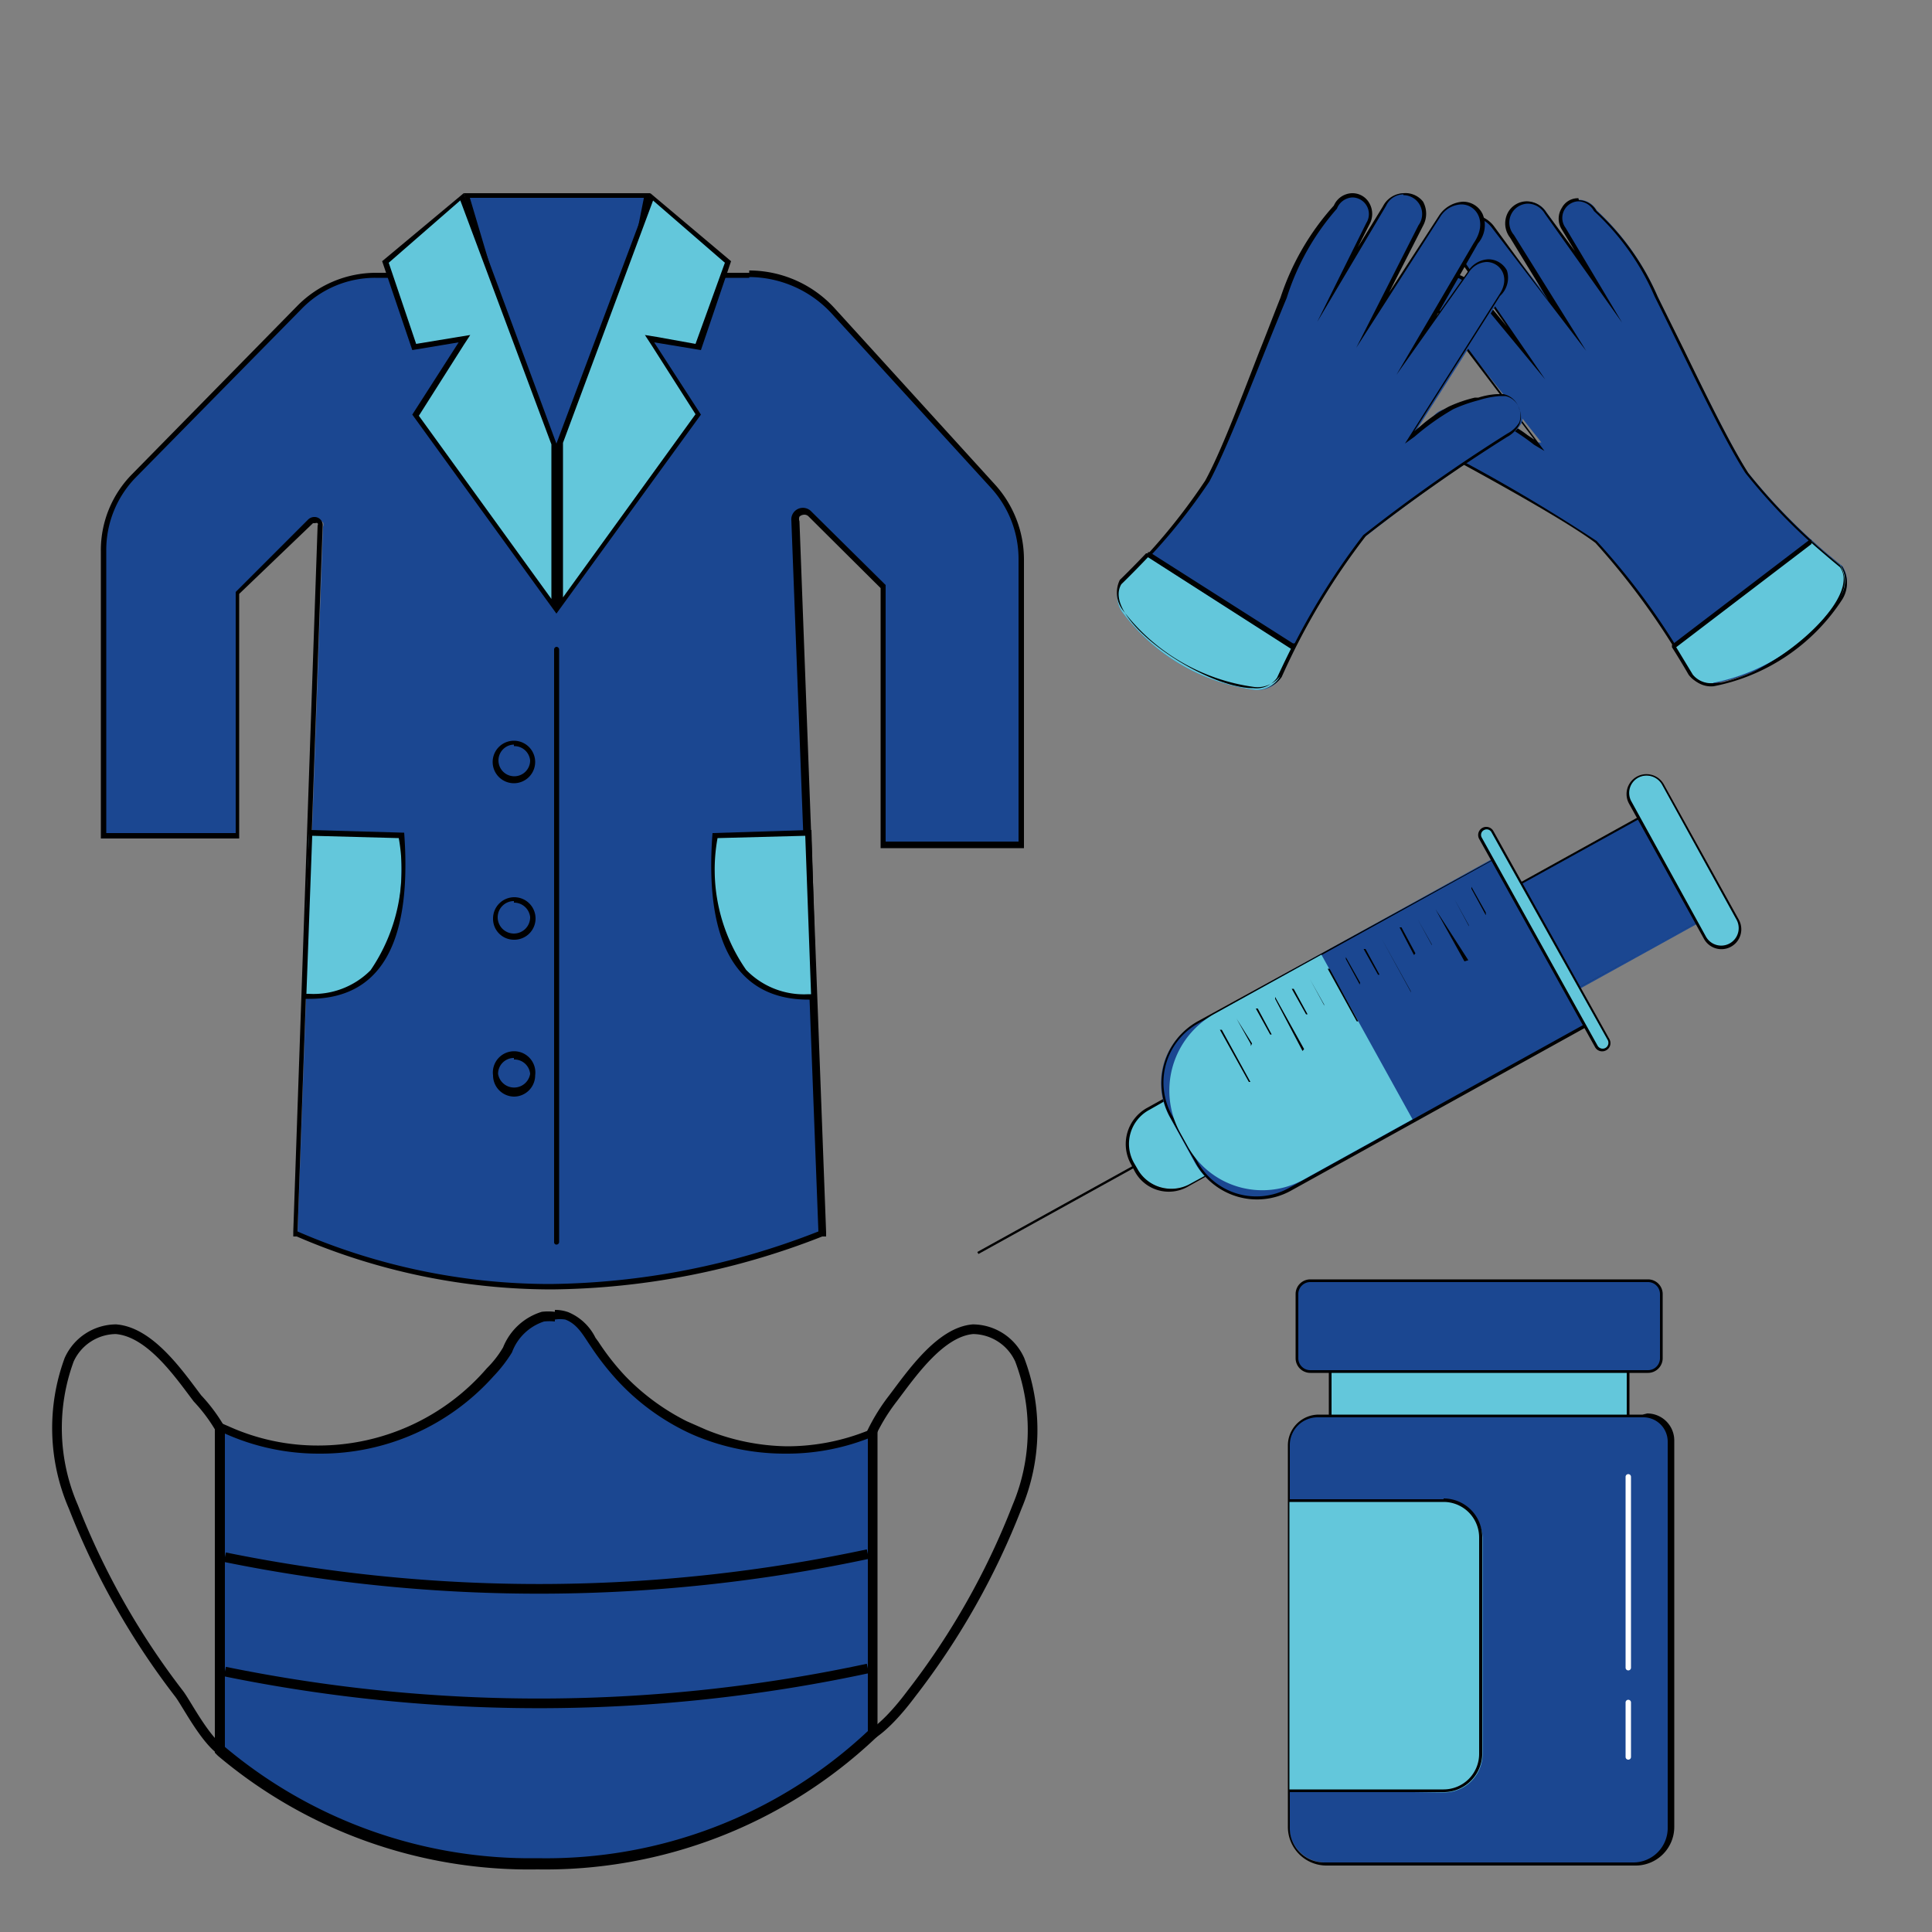 <svg id="Layer_1" data-name="Layer 1" xmlns="http://www.w3.org/2000/svg" viewBox="0 0 50 50"><rect x="0" y="0" width="50" height="50" fill="#808080" stroke="none"/><defs><style>.cls-1{fill:#1b4791;}.cls-2{fill:#63c7db;}.cls-3{fill:#fff;}.cls-4{fill:none;stroke:#000;stroke-miterlimit:10;stroke-width:0.25px;}</style></defs><rect class="cls-1" x="36.11" y="22.64" width="8.06" height="3.13" transform="translate(-6.7 22.47) rotate(-28.96)"/><path d="M44.38,23.61l-7,3.87L35.9,24.8l7-3.87,1.48,2.68m.08,0,0-.05L43,20.9l0-.06-.05,0-7,3.88,0,0,0,0,1.48,2.68,0,.06,0,0,7-3.88.05,0Z"/><rect x="24.99" y="31.18" width="5" height="0.06" transform="translate(-11.67 17.22) rotate(-28.96)"/><path class="cls-2" d="M29.19,28.51h2.25a0,0,0,0,1,0,0v1.14a1.11,1.11,0,0,1-1.11,1.11h0a1.14,1.14,0,0,1-1.14-1.14V28.51a0,0,0,0,1,0,0Z" transform="translate(41.57 -11.24) rotate(61.04)"/><path d="M29.37,30.32l-.1-.19a1.07,1.07,0,0,1,.42-1.46l1.08-.6,1.12,2-1.13.63A1,1,0,0,1,29.37,30.32Zm1.38-2.17-1,.57a1,1,0,0,0-.4,1.38l.11.19a1,1,0,0,0,1.3.37l1.08-.59Z"/><path class="cls-1" d="M30.27,28.9a1.8,1.8,0,0,1,.7-2.44l7.81-4.32,2.39,4.32-7.83,4.33a1.79,1.79,0,0,1-2.41-.69Z"/><path d="M41.13,26.44l-7.8,4.32A1.74,1.74,0,0,1,31,30.08l-.66-1.2A1.75,1.75,0,0,1,31,26.49l7.78-4.31,2.36,4.26m.08,0,0-.06-2.36-4.26,0,0,0,0L31,26.43a1.84,1.84,0,0,0-.72,2.48l.67,1.2a1.81,1.81,0,0,0,2.45.71l7.8-4.32.05,0Z"/><path class="cls-2" d="M30.56,25.44h4.87a0,0,0,0,1,0,0v3.22a2.21,2.21,0,0,1-2.21,2.21h-.39a2.27,2.27,0,0,1-2.27-2.27V25.44A0,0,0,0,1,30.56,25.44Z" transform="translate(41.66 -14.35) rotate(61.04)"/><rect class="cls-2" x="36.71" y="24.12" width="6.51" height="0.35" rx="0.18" transform="translate(41.87 -22.44) rotate(61.04)"/><path d="M41.28,27.1l-3-5.39a.21.21,0,1,1,.37-.2l3,5.38a.21.21,0,0,1-.08.29A.21.21,0,0,1,41.28,27.1ZM38.6,21.54a.14.14,0,0,0-.19-.06.14.14,0,0,0-.06.2l3,5.39a.15.15,0,0,0,.2.05.15.15,0,0,0,.06-.2Z"/><path d="M38,23.94l-.36-.67a0,0,0,0,1,0,0s0,0,0,0l.37.67a0,0,0,0,1,0,0S38,24,38,23.94Z"/><path d="M38.45,23.68,38.08,23a0,0,0,0,1,0-.05s0,0,0,0l.37.66s0,0,0,0S38.46,23.69,38.45,23.68Z"/><path d="M36.59,24.71,36.22,24s0,0,0,0a0,0,0,0,1,.05,0l.36.67s0,0,0,0S36.6,24.72,36.59,24.71Z"/><path d="M37.05,24.45l-.36-.66s0,0,0,0a0,0,0,0,1,0,0l.37.66s0,0,0,0A0,0,0,0,1,37.05,24.45Z"/><path d="M37.9,24.88l-.75-1.35s0,0,0,0,0,0,0,0L38,24.85s0,0,0,0A0,0,0,0,1,37.9,24.88Z"/><path d="M36.5,25.65l-.74-1.35a0,0,0,0,1,0,0s0,0,0,0l.75,1.35a0,0,0,0,1,0,.05S36.51,25.67,36.5,25.65Z"/><path d="M35.19,25.48l-.36-.66s0,0,0-.05a0,0,0,0,1,0,0l.37.66s0,0,0,0A0,0,0,0,1,35.19,25.48Z"/><path d="M35.66,25.22l-.37-.66s0,0,0,0,0,0,.05,0l.36.66s0,0,0,0S35.67,25.24,35.66,25.22Z"/><path d="M35.11,26.43l-.75-1.36s0,0,0,0a0,0,0,0,1,.05,0l.74,1.36a0,0,0,0,1,0,0S35.12,26.44,35.11,26.43Z"/><path d="M33.8,26.25l-.37-.66s0,0,0,0,0,0,.05,0l.36.66s0,0,0,0A0,0,0,0,1,33.8,26.25Z"/><path d="M34.26,26l-.36-.66a0,0,0,0,1,0,0s0,0,0,0l.37.66a0,0,0,0,1,0,.05S34.27,26,34.26,26Z"/><path d="M33.71,27.2,33,25.85s0,0,0-.05a0,0,0,0,1,0,0l.75,1.35s0,0,0,0A0,0,0,0,1,33.71,27.2Z"/><path d="M32.4,27,32,26.36a0,0,0,0,1,0,0s0,0,0,0l.37.66a0,0,0,0,1,0,.05S32.41,27,32.4,27Z"/><path d="M32.87,26.77l-.37-.67s0,0,0,0a0,0,0,0,1,.05,0l.36.67a0,0,0,0,1,0,0S32.88,26.78,32.87,26.77Z"/><path d="M32.32,28l-.75-1.35s0,0,0,0,0,0,.05,0l.74,1.35a0,0,0,0,1,0,0S32.33,28,32.32,28Z"/><rect class="cls-2" x="41.1" y="21.82" width="4.96" height="0.97" rx="0.48" transform="translate(41.99 -26.63) rotate(61.04)"/><path d="M44.1,24.3l-1.94-3.5a.51.51,0,1,1,.9-.5L45,23.8a.51.51,0,0,1-.9.5Zm-1.09-4a.46.46,0,0,0-.62-.17.45.45,0,0,0-.17.61l1.93,3.5a.45.45,0,0,0,.79-.44Z"/><rect class="cls-2" x="34.42" y="34.97" width="7.71" height="2.15"/><path d="M42.17,37.15H34.39V34.94h7.78Zm-7.71-.07H42.1V35H34.46Z"/><rect class="cls-1" x="33.57" y="33.14" width="9.43" height="2.35" rx="0.34"/><path d="M42.65,33.18a.31.31,0,0,1,.31.31v1.66a.31.31,0,0,1-.31.31H33.91a.31.31,0,0,1-.31-.31V33.49a.31.31,0,0,1,.31-.31h8.74m0-.07H33.91a.38.38,0,0,0-.38.38v1.66a.38.38,0,0,0,.38.38h8.74a.38.38,0,0,0,.38-.38V33.49a.38.38,0,0,0-.38-.38Z"/><path class="cls-1" d="M34.29,48.2a.92.92,0,0,1-.92-.92V37.4a.75.75,0,0,1,.75-.75h8.41a.65.65,0,0,1,.66.66v10a.92.92,0,0,1-.92.92Z"/><path d="M42.53,36.68a.63.63,0,0,1,.63.63v10a.89.89,0,0,1-.89.89h-8a.89.89,0,0,1-.89-.89V37.4a.72.72,0,0,1,.72-.72h8.41m0-.07H34.12a.8.8,0,0,0-.79.79v9.88a1,1,0,0,0,1,1h8a1,1,0,0,0,1-1v-10a.7.7,0,0,0-.7-.7Z"/><path class="cls-2" d="M33.37,46.34v-7.5h4a1,1,0,0,1,1,.95v5.6a1,1,0,0,1-1,1Z"/><path d="M37.36,38.87a.92.92,0,0,1,.92.92v5.6a.92.92,0,0,1-.92.92h-4V38.87h4m0-.07h-4v7.58h4a1,1,0,0,0,1-1v-5.6a1,1,0,0,0-1-1Z"/><path d="M35.57,42.91H33.4s0,0,0,0a0,0,0,0,1,0,0h2.17a0,0,0,0,1,0,0S35.59,42.91,35.57,42.91Z"/><path d="M36.31,44.44H33.4s0,0,0,0a0,0,0,0,1,0,0h2.91a0,0,0,0,1,0,0A0,0,0,0,1,36.31,44.44Z"/><path class="cls-3" d="M42.14,43.23a.07.07,0,0,1-.07-.07V38.22a.07.07,0,0,1,.14,0v4.94A.07.07,0,0,1,42.14,43.23Z"/><path class="cls-3" d="M42.14,45.54a.07.07,0,0,1-.07-.07V44.06a.07.07,0,0,1,.14,0v1.41A.07.07,0,0,1,42.14,45.54Z"/><path d="M38.49,33.86H34.85a0,0,0,0,1,0,0,0,0,0,0,1,0,0h3.64a0,0,0,0,1,0,0S38.51,33.86,38.49,33.86Z"/><path d="M40.83,33.86H39.44s0,0,0,0a0,0,0,0,1,0,0h1.39a0,0,0,0,1,0,0S40.85,33.86,40.83,33.86Z"/><path class="cls-4" d="M5.93,37.44a4.29,4.29,0,0,0-.82-1.25C4.64,35.57,3.89,34.47,3,34.4a1.34,1.34,0,0,0-1.21.79A5.12,5.12,0,0,0,1.9,39a19.61,19.61,0,0,0,2.74,4.84c.24.32.9,1.66,1.43,1.58l-.31-1,.14-5A8.32,8.32,0,0,0,5.93,37.44Z"/><path class="cls-4" d="M22.35,37.58a5,5,0,0,1,.76-1.39c.47-.62,1.22-1.72,2.07-1.79a1.34,1.34,0,0,1,1.21.79A5.12,5.12,0,0,1,26.32,39a19.3,19.3,0,0,1-2.74,4.84c-.24.32-.87,1.12-1.39,1.21l.27-.63-.14-5A7.27,7.27,0,0,1,22.35,37.58Z"/><path class="cls-1" d="M13.92,48.22A12.34,12.34,0,0,1,5.74,45.3l0,0V36.91l.18.08a5.81,5.81,0,0,0,2.4.51,5.89,5.89,0,0,0,4.41-2,3.71,3.71,0,0,0,.46-.6,1.42,1.42,0,0,1,.91-.86,1.76,1.76,0,0,1,.31,0,1,1,0,0,1,.31,0,1.4,1.4,0,0,1,.64.61l.08.12a6.43,6.43,0,0,0,.7.9,5.9,5.9,0,0,0,1.62,1.19c.17.08.34.16.51.22a5.81,5.81,0,0,0,2.11.39,5.66,5.66,0,0,0,2.09-.39l.17-.06V44.8A12.16,12.16,0,0,1,13.92,48.22Z"/><path d="M14.36,34.15a.84.84,0,0,1,.27,0c.32.12.47.42.65.68a7.12,7.12,0,0,0,.72.92A6,6,0,0,0,17.66,37a4.83,4.83,0,0,0,.52.23,6,6,0,0,0,2.15.39,5.8,5.8,0,0,0,2.13-.39V44.8a12.17,12.17,0,0,1-8.54,3.29,12.29,12.29,0,0,1-8.1-2.88V37.1a5.91,5.91,0,0,0,2.45.52,6,6,0,0,0,4.5-2,3.66,3.66,0,0,0,.48-.62,1.32,1.32,0,0,1,.83-.8,1.33,1.33,0,0,1,.28,0m0-.25a1.37,1.37,0,0,0-.34,0,1.57,1.57,0,0,0-1,.92,2.63,2.63,0,0,1-.42.54,5.76,5.76,0,0,1-4.34,2,5.58,5.58,0,0,1-2.35-.5l-.35-.15v8.6l.08.08a12.49,12.49,0,0,0,8.27,2.94A12.45,12.45,0,0,0,22.64,45l.07-.07v-8l-.34.13a5.59,5.59,0,0,1-2,.37A5.74,5.74,0,0,1,18.27,37l-.5-.22a5.89,5.89,0,0,1-1.59-1.17,6.35,6.35,0,0,1-.69-.88l-.08-.11a1.37,1.37,0,0,0-.7-.66,1,1,0,0,0-.35-.06Z"/><path class="cls-4" d="M5.82,40.3a40.73,40.73,0,0,0,16.64-.08"/><path class="cls-4" d="M5.82,43.26a40.56,40.56,0,0,0,16.64-.08"/><path class="cls-1" d="M44.33,17.69a.66.66,0,0,1-.56-.24A18,18,0,0,0,41.29,14a42,42,0,0,0-3.92-2.3.92.92,0,0,1-.36-.28A.54.54,0,0,1,37,11a.5.5,0,0,1,.35-.4.88.88,0,0,1,.24,0,2.6,2.6,0,0,1,.39.05l.09,0a3.08,3.08,0,0,1,.68.17,4.16,4.16,0,0,1,.77.44l.28.19.09,0L37.2,8.05a.6.6,0,0,1-.12-.64.53.53,0,0,1,.46-.28.6.6,0,0,1,.48.26l1.47,1.75-1.73-2.5a.69.69,0,0,1-.17-.74.53.53,0,0,1,.49-.31.76.76,0,0,1,.55.28l2,2.56L39.14,6.09a.58.58,0,0,1-.06-.59.53.53,0,0,1,.47-.28.58.58,0,0,1,.47.27L41.4,7.42l-.92-1.5a.51.51,0,0,1,0-.52.44.44,0,0,1,.4-.23.54.54,0,0,1,.44.27,6.61,6.61,0,0,1,1.57,2.21c.21.44.44.9.66,1.35.64,1.3,1.24,2.52,1.68,3.22a15.41,15.41,0,0,0,2.45,2.43.75.75,0,0,1,0,.81A5.07,5.07,0,0,1,44.33,17.69Z"/><path d="M40.85,5.21a.47.47,0,0,1,.4.25,6.48,6.48,0,0,1,1.57,2.21c.83,1.66,1.74,3.62,2.35,4.57a15.11,15.11,0,0,0,2.45,2.44c.62.87-2,3-3.29,3a.61.61,0,0,1-.52-.22A18,18,0,0,0,41.32,14a44.29,44.29,0,0,0-3.93-2.31.7.7,0,0,1-.34-.27A.45.45,0,0,1,37,11a.48.48,0,0,1,.33-.36.78.78,0,0,1,.22,0,2.65,2.65,0,0,1,.48.07,4.11,4.11,0,0,1,.67.17,5.54,5.54,0,0,1,1,.63l.27.16L37.23,8a.49.49,0,0,1,.31-.85.57.57,0,0,1,.45.25l2,2.42L37.79,6.61c-.42-.48-.13-1,.29-1a.72.72,0,0,1,.52.27l2.45,3.2-1.87-3a.49.49,0,0,1,.37-.81.52.52,0,0,1,.43.26l2,2.82L40.52,5.9a.43.43,0,0,1,.33-.69m0-.08h0a.47.47,0,0,0-.43.25.52.52,0,0,0,0,.56l.34.56-.74-1a.61.61,0,0,0-.5-.29.56.56,0,0,0-.5.3.6.6,0,0,0,.06.64l1,1.64L38.66,5.85a.77.77,0,0,0-.58-.3.56.56,0,0,0-.52.33.74.74,0,0,0,.17.79L39,8.45l-.9-1.09a.69.69,0,0,0-.52-.28.56.56,0,0,0-.49.31.64.64,0,0,0,.11.68l2.51,3.31-.18-.12a3.53,3.53,0,0,0-.78-.45,3.08,3.08,0,0,0-.68-.17l-.09,0a1.83,1.83,0,0,0-.4,0,1,1,0,0,0-.25,0,.57.57,0,0,0-.31.83.86.86,0,0,0,.35.28h0s3,1.6,3.92,2.3a18.81,18.81,0,0,1,2.47,3.45.65.65,0,0,0,.59.26,5.14,5.14,0,0,0,3.33-2.25.8.8,0,0,0,0-.84h0a15.37,15.37,0,0,1-2.43-2.42c-.45-.7-1.05-1.92-1.68-3.22l-.67-1.35a6.48,6.48,0,0,0-1.58-2.22.54.54,0,0,0-.46-.28Z"/><path class="cls-2" d="M44.33,17.69a.66.66,0,0,1-.56-.24l-.42-.71,0,0L46.88,14l0,0c.42.37.74.63.75.63a.75.75,0,0,1,0,.81,5.07,5.07,0,0,1-3.29,2.23Z"/><path d="M46.88,14.05c.42.37.74.63.74.63.62.87-2,3-3.29,3a.61.61,0,0,1-.52-.22l-.43-.71,3.5-2.67m0-.11-.05,0-3.5,2.67-.06.05,0,.06c.26.41.43.71.43.71a.65.65,0,0,0,.59.26,5.14,5.14,0,0,0,3.33-2.25.8.8,0,0,0,0-.84h0s-.33-.27-.74-.63l0-.05Z"/><path class="cls-1" d="M32.44,17.85a5.1,5.1,0,0,1-3.39-2A.7.7,0,0,1,29,15.1a16.29,16.29,0,0,0,2.24-2.64c.38-.73.88-2,1.4-3.35.18-.47.37-.94.55-1.4a6.41,6.41,0,0,1,1.39-2.34.48.48,0,0,1,.44-.3.46.46,0,0,1,.39.21.51.51,0,0,1,0,.51l-.78,1.57,1.21-2A.57.57,0,0,1,36.32,5a.52.52,0,0,1,.45.26.58.58,0,0,1,0,.58L35.51,8.3l1.73-2.71a.72.72,0,0,1,.58-.33.52.52,0,0,1,.47.29.68.68,0,0,1-.12.73L36.66,8.92,38,7.05a.61.61,0,0,1,.5-.31.48.48,0,0,1,.44.27.61.61,0,0,1-.06.63l-2.35,3.69.08-.06.27-.21a3.68,3.68,0,0,1,.73-.51,5.22,5.22,0,0,1,.66-.23l.09,0a1.86,1.86,0,0,1,.47-.09l.16,0a.5.5,0,0,1,.38.36.47.47,0,0,1,0,.37.74.74,0,0,1-.31.3,43.1,43.1,0,0,0-3.74,2.64,18.26,18.26,0,0,0-2.18,3.65.7.7,0,0,1-.65.3Z"/><path d="M36.32,5.05a.49.49,0,0,1,.39.78L35.1,9l2.18-3.4a.67.67,0,0,1,.54-.31c.39,0,.69.46.32,1l-2,3.41L38,7.07a.58.58,0,0,1,.47-.29c.35,0,.63.39.34.83l-2.45,3.87.25-.18a6.37,6.37,0,0,1,1-.71,3.87,3.87,0,0,1,.65-.23,2.44,2.44,0,0,1,.55-.11l.15,0a.48.48,0,0,1,.36.33.53.53,0,0,1,0,.35.78.78,0,0,1-.31.29,43,43,0,0,0-3.73,2.63,18.29,18.29,0,0,0-2.19,3.67.65.65,0,0,1-.61.27c-1.3,0-3.95-1.8-3.42-2.69a15.1,15.1,0,0,0,2.24-2.64c.53-1,1.27-3,2-4.75A6.38,6.38,0,0,1,34.6,5.4.45.45,0,0,1,35,5.11a.43.43,0,0,1,.36.66L34.09,8.33l1.78-3a.5.5,0,0,1,.45-.3m0-.08V5a.62.62,0,0,0-.53.34L35.14,6.4l.3-.59a.56.56,0,0,0,0-.55A.5.5,0,0,0,35,5a.53.53,0,0,0-.48.32A6.65,6.65,0,0,0,33.14,7.7c-.18.45-.36.93-.55,1.4-.52,1.34-1,2.61-1.4,3.34A15.61,15.61,0,0,1,29,15.06h0a.75.75,0,0,0,.07.77,5.12,5.12,0,0,0,3.42,2,.74.74,0,0,0,.68-.31,17.92,17.92,0,0,1,2.18-3.65A44.06,44.06,0,0,1,39,11.31h0a.76.76,0,0,0,.32-.32.5.5,0,0,0,0-.4.54.54,0,0,0-.41-.39l-.17,0a1.94,1.94,0,0,0-.48.09l-.09,0a3.56,3.56,0,0,0-.67.23,3.75,3.75,0,0,0-.74.51l-.16.13,2.22-3.5A.64.64,0,0,0,39,7a.55.55,0,0,0-.48-.29.66.66,0,0,0-.54.33l-.81,1.15,1.08-1.89a.73.73,0,0,0,.12-.76.56.56,0,0,0-.51-.32.79.79,0,0,0-.61.35l-1.3,2,.88-1.73a.65.65,0,0,0,0-.62A.58.58,0,0,0,36.32,5Z"/><path class="cls-2" d="M32.44,17.85a5.1,5.1,0,0,1-3.39-2A.7.7,0,0,1,29,15.1s.31-.3.69-.7l0,0,3.77,2.41,0,0c-.22.44-.36.74-.36.74A.7.7,0,0,1,32.44,17.85Z"/><path d="M29.71,14.42l3.7,2.37c-.22.44-.36.75-.36.75a.65.65,0,0,1-.61.27c-1.3,0-3.95-1.8-3.42-2.69,0,0,.3-.29.69-.7m0-.1-.05,0c-.38.4-.68.69-.68.69h0a.75.75,0,0,0,.07.77,5.12,5.12,0,0,0,3.42,2,.74.74,0,0,0,.68-.31s.15-.32.37-.75l0-.07-.06,0-3.71-2.36-.05,0Z"/><path class="cls-1" d="M14.27,33.3A16.66,16.66,0,0,1,7.7,31.94l0,0,.66-18.31a.12.12,0,0,0,0-.11.16.16,0,0,0-.11-.05.19.19,0,0,0-.11,0L6.14,15.37l0,6.26H2.68V14.24a2.78,2.78,0,0,1,.78-1.93L7.75,7.93a2.77,2.77,0,0,1,2-.82h9.68a3,3,0,0,1,2.18,1l4.13,4.52a2.81,2.81,0,0,1,.73,1.89v7.37H22.86V15.14L21,13.29a.22.22,0,0,0-.16-.07.29.29,0,0,0-.18.07.24.24,0,0,0-.06.17l.7,18.46-.05,0A19.67,19.67,0,0,1,14.27,33.3Z"/><path d="M19.39,7.17a2.92,2.92,0,0,1,2.13.94l4.13,4.52a2.74,2.74,0,0,1,.71,1.85v7.3H22.92V15.14L21,13.24a.3.3,0,0,0-.52.23l.7,18.4a19.48,19.48,0,0,1-6.94,1.36,16.42,16.42,0,0,1-6.54-1.36l.65-18.26a.21.21,0,0,0-.22-.23.23.23,0,0,0-.16.07L6.1,15.32l0,6.24H2.75V14.24a2.69,2.69,0,0,1,.76-1.88L7.8,8a2.65,2.65,0,0,1,1.91-.81h9.68m0-.13H9.71a2.86,2.86,0,0,0-2,.84L3.42,12.27a2.8,2.8,0,0,0-.81,2V21.7H6.19v-.14l0-6.19L8.1,13.54l.06,0a.07.07,0,0,1,.06,0,.06.06,0,0,1,0,.06L7.59,31.87V32l.09,0a16.64,16.64,0,0,0,6.6,1.37,19.58,19.58,0,0,0,7-1.37l.1,0v-.1l-.69-18.41a.17.17,0,0,1,0-.12.19.19,0,0,1,.13-.05.15.15,0,0,1,.11.05l1.86,1.85v6.73H26.5V14.48a2.89,2.89,0,0,0-.75-1.94L21.62,8a3,3,0,0,0-2.23-1Z"/><path d="M14.4,32.21a.06.06,0,0,1-.06-.06V16.81a.07.07,0,0,1,.06-.07.07.07,0,0,1,.07.07V32.15A.07.07,0,0,1,14.4,32.21Z"/><path class="cls-1" d="M14.17,12.13,12.07,5h4.68c-.39,2-1.26,6.32-1.26,6.38s-.5,1.07-.86,1.8Z"/><path d="M16.67,5.09c-1.05,5.27-1.22,6.12-1.24,6.27h0c0,.09-.46,1-.79,1.67l-.4-.91-2.08-7h4.51M16.83,5H12l2.14,7.21.52,1.2s.93-1.91.93-2S16.83,5,16.83,5Z"/><polygon class="cls-2" points="14.47 11.48 16.86 5.07 18.84 6.78 18.09 8.98 16.79 8.76 18.05 10.72 14.47 15.67 14.47 11.48"/><path d="M16.89,5.18,18.76,6.8,18,8.9,17,8.72l-.31-.05.17.26L18,10.72l-3.43,4.74v-4l2.35-6.32M16.83,5,14.4,11.48v4.4l3.74-5.15L16.93,8.86l1.21.2.78-2.3L16.83,5Z"/><polygon class="cls-2" points="10.75 10.72 12.02 8.76 10.72 8.98 9.97 6.78 11.94 5.07 14.34 11.5 14.34 15.67 10.75 10.72"/><path d="M11.91,5.18l2.36,6.32v4l-3.43-4.74L12,8.93l.17-.26-.31.05-1.09.18-.71-2.1,1.86-1.62M12,5,9.89,6.76l.78,2.3,1.2-.2-1.2,1.87,3.73,5.15v-4.4L12,5Z"/><path d="M13.3,20.27a.55.55,0,1,1,.55-.55A.55.55,0,0,1,13.3,20.27Zm0-1a.41.41,0,1,0,.42.41A.41.41,0,0,0,13.3,19.31Z"/><path d="M13.3,24.32a.54.54,0,0,1-.54-.55.55.55,0,1,1,.54.55Zm0-1a.42.42,0,1,0,.42.41A.42.42,0,0,0,13.3,23.36Z"/><path d="M13.3,28.38a.55.55,0,0,1-.54-.55.55.55,0,1,1,1.09,0A.55.55,0,0,1,13.3,28.38Zm0-1a.41.41,0,0,0-.41.41.42.42,0,0,0,.83,0A.41.41,0,0,0,13.3,27.42Z"/><path class="cls-2" d="M7.85,25.79,8,21.56l2.36.06c.12,1.69-.13,2.88-.74,3.53A2.13,2.13,0,0,1,8,25.79Z"/><path d="M8.08,21.63l2.24.06a4.61,4.61,0,0,1-.73,3.42,2.08,2.08,0,0,1-1.6.61H7.93l.15-4.09M8,21.48l-.17,4.37H8c1.75,0,2.68-1.28,2.46-4.3L8,21.48Z"/><path class="cls-2" d="M20.92,25.8a2.14,2.14,0,0,1-1.66-.65c-.62-.66-.87-1.85-.75-3.53l2.39-.07.16,4.25Z"/><path d="M20.84,21.63l.15,4.1h-.07a2.08,2.08,0,0,1-1.61-.63,4.54,4.54,0,0,1-.74-3.41l2.27-.06m.13-.15-2.53.08c-.23,3,.73,4.31,2.48,4.31h.21L21,21.48Z"/></svg>